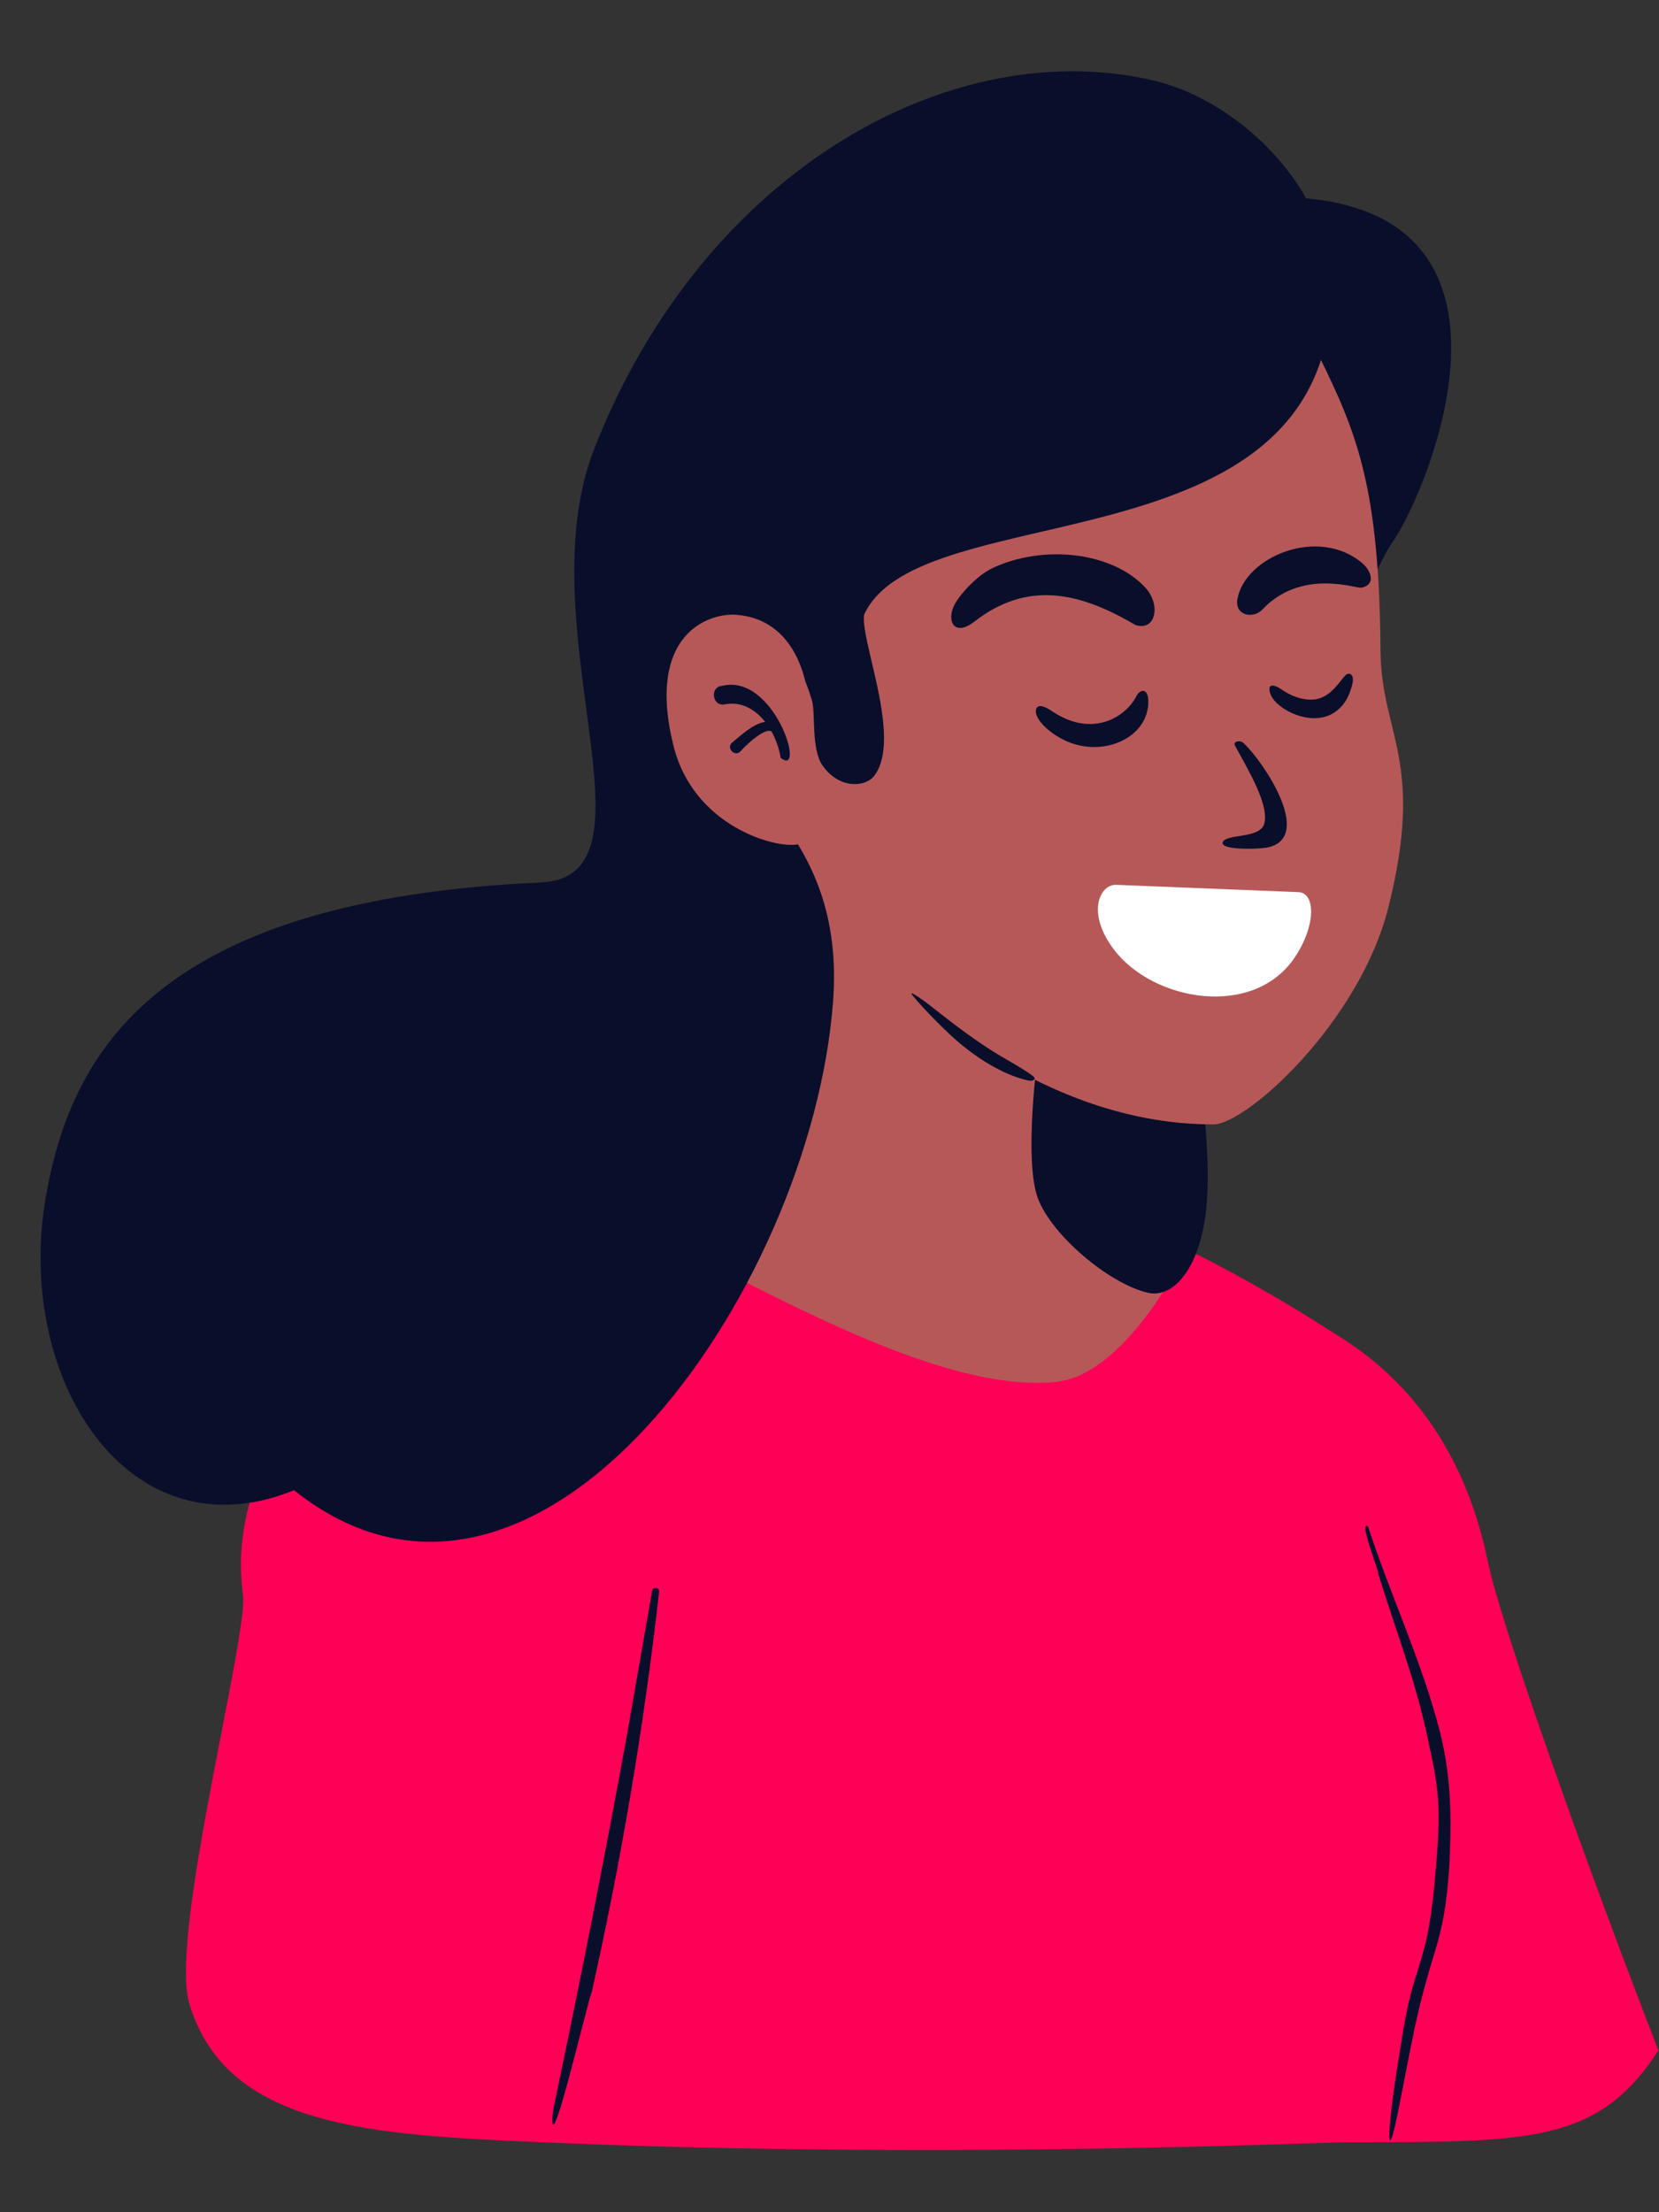 <svg viewBox="348.75 562.5 337.5 450" fill="none" xmlns="http://www.w3.org/2000/svg" xmlns:xlink="http://www.w3.org/1999/xlink" overflow="visible" width="337.5px" height="450px"><rect x="348.75" y="562.5" width="337.5" height="450" fill="#333333" stroke="none"/><g id="Master/Character/Avatar [colors]"><path id="neck" fill-rule="evenodd" clip-rule="evenodd" d="M568.972 747.517C568.972 747.517 562.254 789.695 568.763 802.265C573.946 812.274 604.524 825.963 604.524 825.963L610 855.345L496.469 867C483.332 864.086 435.777 851.899 450.957 832.852C466.135 813.804 498.291 808.552 503.518 800.109C513.554 783.901 515.388 750.951 515.111 738.505C515.111 735.414 568.972 747.517 568.972 747.517" fill="#b75858"/><g id="t-shirt"><path id="T-Shirt" fill-rule="evenodd" clip-rule="evenodd" d="M589.829 817.707C587.517 822.006 576.672 842.174 563.685 843.578C544.547 845.647 517.3 831.851 497.429 821.79C487.761 816.895 479.839 812.884 475.446 812.014C473.214 811.573 440.078 821.822 419.134 839.154C412.865 844.342 394.857 861.782 398.176 886.885C398.61 890.164 396.431 901.383 393.849 914.68C389.796 935.555 384.748 961.554 387.249 970C394.732 995.265 424.205 996.765 458.662 998.26C527.415 1001.24 590.54 999.264 614.483 998.513C619.328 998.361 622.569 998.26 623.927 998.26C660.59 998.26 673.97 998.26 686.138 979.597C671.082 940.8 654.034 892.84 651.397 880.026C645.001 848.937 626.202 837.399 619.258 833.137C619.148 833.069 619.041 833.004 618.937 832.94C618.401 832.592 617.858 832.243 617.312 831.895C617.217 831.828 617.133 831.764 617.057 831.703C617.056 831.713 617.055 831.722 617.054 831.732C604.842 823.983 590.576 816.545 590.27 816.915C590.226 816.968 590.077 817.246 589.829 817.707Z" fill="#FF0057"/><path id="Fill 15" fill-rule="evenodd" clip-rule="evenodd" d="M641.645 914.609C644.036 924.137 644.064 932.172 643.606 941.951C642.453 959.26 639.873 957.961 635.782 978.732C633.698 989.309 632.534 995.736 631.868 997.399C630.964 999.656 631.234 993.318 633.753 978.371C636.267 961.368 638.893 963.272 640.511 946.293C642.129 929.314 641.562 926.941 638.824 914.384C636.341 903.325 632.464 893.487 629.141 882.62C628.95 881.105 625.105 871.611 627.053 873.018C631.587 886.896 637.991 900.453 641.645 914.609Z" fill="#090E2B"/><path id="Fill 17" fill-rule="evenodd" clip-rule="evenodd" d="M482.84 886.285C479.757 913.612 475.168 940.761 469.161 967.596C468.265 969.756 461.42 999.256 461.116 994.06C461.077 993.382 461.213 992.032 461.354 991.363C466.659 966.144 472.155 938.484 476.703 913.126C476.704 913.126 481.411 886.091 481.411 886.091C481.538 885.222 482.956 885.36 482.84 886.285" fill="#090E2B"/></g><g id="Head" transform="translate(398 525) scale(1 1)"><g id="Head/Long Hair Dark"><path id="hair" fill-rule="evenodd" clip-rule="evenodd" d="M202.96 77.862C181.85 79.518 184.201 108.083 184.201 108.083L160.791 233.742L164.171 235.861C164.171 235.861 157.941 270.761 161.916 281.312C164.689 288.675 176.166 298.498 184.156 300.446C187.906 301.36 191.248 298.459 193.299 294.225C205.503 269.035 175.322 218.202 216.652 184.725C225.03 165.651 231.832 150.83 233.996 147.83C241.022 138.089 269.219 72.663 202.96 77.862" fill="#090E2B"/><path id="face" fill-rule="evenodd" clip-rule="evenodd" d="M231.595 169.854C231.717 186.9 240.727 192.188 233.169 222.16C227.297 245.445 204.337 266.222 197.588 266.222C160.591 266.222 132.306 237.766 116.041 222.16C99.777 206.554 83.932 173.964 94.988 136.896C106.042 99.828 189.094 48.646 217.223 106.107C225.869 123.768 231.336 133.563 231.595 169.854Z" fill="#b75858"/><path id="hair_2" fill-rule="evenodd" clip-rule="evenodd" d="M130.088 181.782C128.9 173.987 126.062 165.705 126.54 162.536C137.808 137.905 220.052 153.862 221.618 97.645C222.223 75.952 202.498 58.03 185.931 54.003C144.836 44.013 94.047 71.779 71.695 128.653C57.548 164.645 86.504 215.853 60.752 217.008C-17.47 220.517 -34.657 251.486 -39.87 280.62C-46.477 317.555 -23.396 354.421 10.579 340.636C59.739 379.877 115.696 300.615 120.223 241.305C123 204.916 95.79 197.483 100.679 184.511C105.053 175.351 110.514 161.82 115.925 179.974C116.697 182.567 115.729 189.835 118.073 193.201C121.485 198.102 126.864 197.637 128.625 195.291C130.94 192.207 130.899 187.108 130.088 181.782Z" fill="#090E2B"/><path id="ear" fill-rule="evenodd" clip-rule="evenodd" d="M115.313 181.264C114.883 173.3 111.137 163.343 100.53 162.562C94.807 162.14 82.16 166.579 87.755 189.184C91.797 205.508 108.376 210.145 113.018 209.26C121.327 207.677 115.947 193.049 115.313 181.264" fill="#b75858"/><path id="Fill 11" fill-rule="evenodd" clip-rule="evenodd" d="M160.046 257.312C155.325 256.324 150.368 253.273 146.542 250.168C143.423 247.637 138.642 242.711 136.488 240.103C135.462 238.861 137.141 239.973 138.77 241.136C140.929 242.677 148.163 248.846 155.415 252.959C156.316 253.47 161.281 256.317 161.24 256.832C161.212 257.176 160.748 257.459 160.046 257.312" fill="#090E2B"/><path id="Fill 13" fill-rule="evenodd" clip-rule="evenodd" d="M97.677 177.008C95.094 177.191 95.626 181.256 98.164 180.777C101.588 180.131 104.414 181.805 106.42 184.354C103.983 184.647 101.342 187.222 99.649 188.594C98.43 189.716 100.297 191.549 101.398 190.318C102.41 189.22 103.595 188.114 104.817 187.249C105.636 186.705 106.519 186.111 107.422 186.166C107.525 186.194 107.62 186.248 107.715 186.311C108.651 188.003 109.286 189.878 109.569 191.654C114.825 195.795 108.33 174.422 97.677 177.008" fill="#090E2B"/></g></g><g id="Expressions" transform="translate(519 658) scale(1 1)"><g id="Expressions/Relaxed"><path id="Fill 1" fill-rule="evenodd" clip-rule="evenodd" d="M93.917 85.978C78.288 85.35 67.34 84.91 56.819 84.488C53.549 84.356 50.673 90.074 56.294 97.569C64.259 108.189 84.891 111.876 93.281 99.054C97.555 92.524 97.31 86.115 93.917 85.978" fill="white"/><path id="nose" fill-rule="evenodd" clip-rule="evenodd" d="M82.787 55.708C86.828 59.483 96.961 74.646 87.828 76.839C85.942 77.291 77.321 77.511 78.592 75.637C79.605 74.143 85.977 75.024 86.898 72.185C88.108 68.455 83.712 61.152 80.972 56.143C80.501 55.28 82.152 54.967 82.787 55.708" fill="#090E2B"/><path id="eye" fill-rule="evenodd" clip-rule="evenodd" d="M101.14 49.473C102.716 48.45 104.002 46.945 104.812 43.879C105.442 41.493 104.117 41.182 103.446 41.877C103.179 42.153 102.89 42.519 102.567 42.925C101.4 44.4 99.797 46.424 97.238 46.77C95.539 47 93.013 46.525 90.427 44.717C88.796 43.58 87.355 43.558 88.271 45.826C89.496 48.859 96.546 52.453 101.14 49.473ZM45.753 54.798C53.707 59.04 63.573 54.683 63.355 47.016C63.285 44.551 61.754 44.513 60.883 46.19C58.654 50.486 51.875 54.579 43.868 49.232C43.86 49.227 43.853 49.222 43.845 49.217C43.222 48.801 41.447 47.616 40.759 48.364C39.67 49.545 41.656 52.614 45.753 54.798Z" fill="#090E2B"/><path id="eybrow" fill-rule="evenodd" clip-rule="evenodd" d="M106.892 19.06C97.9 11.432 82.907 17.836 81.479 26.415C80.923 29.759 84.729 30.43 86.526 28.522C93.159 21.485 101.912 23.188 105.337 23.854C106.047 23.992 106.528 24.085 106.714 24.048C109.751 23.437 108.668 20.567 106.892 19.06ZM27.98 30.943C38.686 22.605 49.269 24.849 60.736 31.641C64.937 32.956 65.918 27.497 62.795 24.082C55.981 16.633 41.787 15.253 31.609 20.084C28.503 21.558 24.671 25.674 23.71 27.969C22.36 31.191 24.133 33.94 27.98 30.943Z" fill="#090E2B"/></g></g><g id="Facial Accesories" transform="translate(516 708) scale(120 110)"><g id="Facial Accesories/None" stroke="none" stroke-width="1" fill="none" fill-rule="evenodd" fill-opacity="0"/></g><g id="Glass" transform="translate(519 663) scale(120 75)"><g id="Glass/None" stroke="none" stroke-width="1" fill="none" fill-rule="evenodd" fill-opacity="0"/></g></g></svg>
